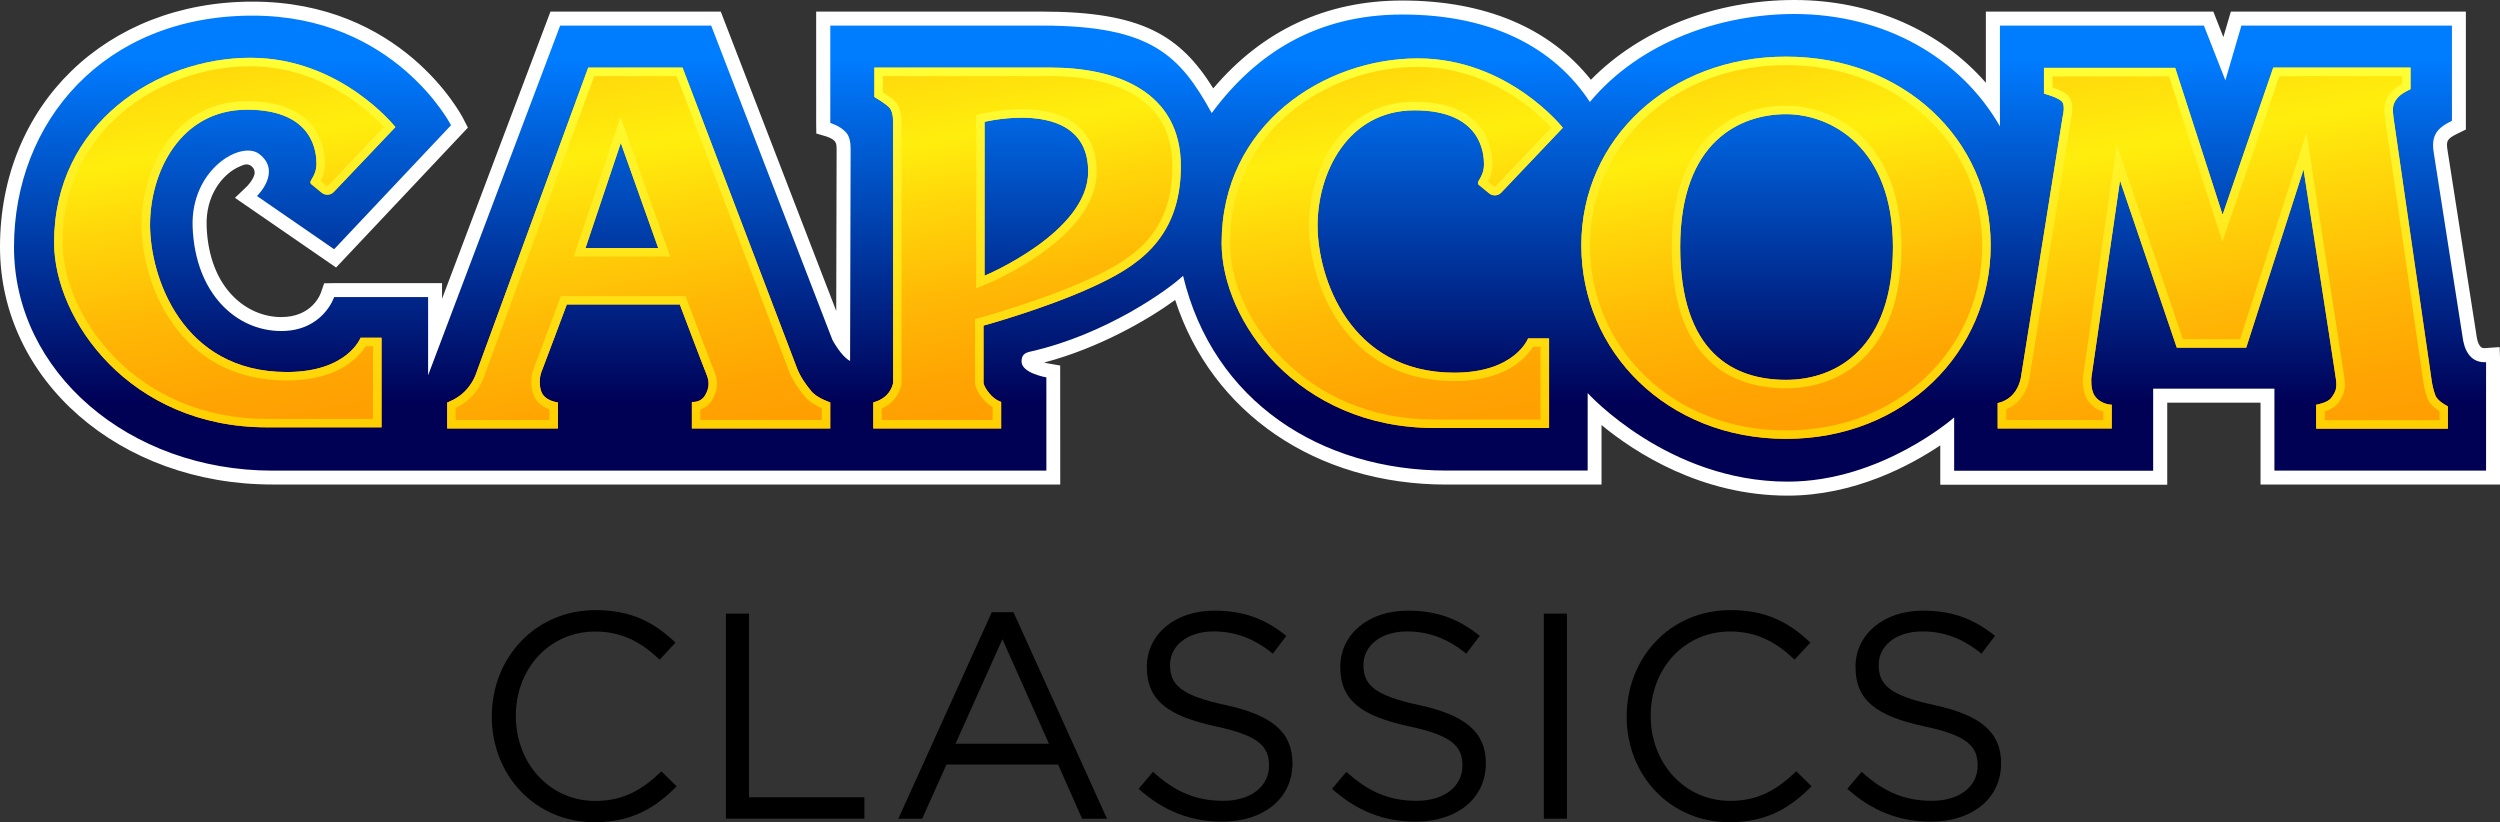 <?xml version="1.0" encoding="utf-8"?>
<!-- Generator: Adobe Illustrator 26.0.3, SVG Export Plug-In . SVG Version: 6.00 Build 0)  -->
<svg version="1.1" id="Layer_1" xmlns="http://www.w3.org/2000/svg" xmlns:xlink="http://www.w3.org/1999/xlink" x="0px" y="0px"
	 viewBox="0 0 3839 1262.6" style="enable-background:new 0 0 3839 1262.6;" xml:space="preserve">
<rect x="0" y="0" width="3839" height="1262.6" fill="#333333" stroke="none"/>
<style type="text/css">
	.st0{fill:#231F20;}
	.st1{fill:#FFFFFF;}
	.st2{fill:url(#SVGID_1_);}
	.st3{fill:url(#SVGID_00000060747835767295387050000000599947917518108858_);}
	.st4{fill:url(#SVGID_00000078738412822381108530000017793018675364360636_);}
	.st5{fill:url(#SVGID_00000155859045368243810320000007672206667940206005_);}
	.st6{fill:url(#SVGID_00000009548727717996494380000015945325810277966747_);}
	.st7{fill:url(#SVGID_00000070831880886994849270000017364405820606785951_);}
	.st8{fill:url(#SVGID_00000080895545156382077100000000245993988107916190_);}
	.st9{fill:url(#SVGID_00000155148512603549938900000003055858503776814263_);}
	.st10{fill:url(#SVGID_00000150089039083040971280000006555424762155560891_);}
	.st11{fill:url(#SVGID_00000130636978795407746250000000772481138527896468_);}
	.st12{fill:url(#SVGID_00000018954800003136714300000015879594268434003125_);}
	.st13{fill:url(#SVGID_00000119797414384618873720000018311738046653697953_);}
	.st14{fill:url(#SVGID_00000006693108027741954220000017372181927613018021_);}
	.st15{display:none;}
	.st16{display:inline;fill:#FF0642;}
	.st17{display:inline;fill:#FFFFFF;stroke:#000000;stroke-width:0.486;stroke-miterlimit:10;}
	.st18{display:inline;fill:#FFCB04;}
	.st19{fill:#034EA2;}
	.st20{fill:url(#SVGID_00000048480491312907066800000014299281688986375582_);}
	.st21{fill:url(#SVGID_00000110469670610307005920000008882396010800152977_);}
	.st22{fill:url(#SVGID_00000176032297379388763390000010047101233735424912_);}
	.st23{fill:url(#SVGID_00000109733370420662166720000014589532368682793347_);}
	.st24{fill:url(#SVGID_00000167356280221534385520000016353643123934268831_);}
	.st25{fill:url(#SVGID_00000163776529128313941400000005092247605391750049_);}
	.st26{fill:url(#SVGID_00000032642460204471113170000004685697645974878620_);}
	.st27{fill:url(#SVGID_00000154421426470415494170000017124201343858999228_);}
	.st28{fill:url(#SVGID_00000096740459573143316350000012083444859338627499_);}
	.st29{fill:url(#SVGID_00000049931921647796841450000005540301109370505105_);}
	.st30{fill:url(#SVGID_00000112601488778050267940000003721207730265201806_);}
	.st31{fill:url(#SVGID_00000134951932047527872920000005626045898505005196_);}
	.st32{fill:url(#SVGID_00000107590956591602525210000001764737945541150629_);}
	.st33{display:inline;fill:#FFFFFF;stroke:#000000;stroke-width:0.488;stroke-miterlimit:10;}
	.st34{fill:url(#SVGID_00000057851049590987705250000001291811786411143851_);}
	.st35{fill:url(#SVGID_00000052103984308759083530000016896190100688018623_);}
	.st36{fill:url(#SVGID_00000008113805713960426590000015954495306374267308_);}
	.st37{fill:url(#SVGID_00000090983886554593227600000017023785011121706923_);}
	.st38{fill:url(#SVGID_00000129168770445103484260000014967106409366542725_);}
	.st39{fill:url(#SVGID_00000065795287702450475990000000387493569342179247_);}
	.st40{fill:url(#SVGID_00000153695797066033984530000008183358439287137175_);}
	.st41{fill:url(#SVGID_00000134235767418442426410000008821503202667300783_);}
	.st42{fill:url(#SVGID_00000121973156239941452100000009659537727575197099_);}
	.st43{fill:url(#SVGID_00000011008434174126226280000017929351109095958948_);}
	.st44{fill:url(#SVGID_00000018200496633850802430000006990714427628037307_);}
	.st45{fill:url(#SVGID_00000074412266426043103550000017314702073471945862_);}
	.st46{fill:url(#SVGID_00000065070479507596230090000006301157906263315891_);}
	.st47{display:inline;fill:#FFFFFF;stroke:#000000;stroke-width:0.516;stroke-miterlimit:10;}
	.st48{fill:url(#SVGID_00000088813422959490758790000004503309462526443154_);}
	.st49{fill:url(#SVGID_00000172406330114705167040000000863285309070568374_);}
	.st50{fill:url(#SVGID_00000178164186336473398180000012696110485329952913_);}
	.st51{fill:url(#SVGID_00000069394403055938025750000015454872802334349954_);}
	.st52{fill:url(#SVGID_00000106132700701894680530000012821450340784777383_);}
	.st53{fill:url(#SVGID_00000179645632701901466620000013443174735144520082_);}
	.st54{fill:url(#SVGID_00000124133444988165666580000000470811943780595879_);}
	.st55{fill:url(#SVGID_00000167397587389840231870000007220477636257312426_);}
	.st56{fill:url(#SVGID_00000150100230450569926950000017843127843946451874_);}
	.st57{fill:url(#SVGID_00000038382818261683432960000018005970783325491632_);}
	.st58{fill:url(#SVGID_00000178192178209499623470000005627304497708532380_);}
	.st59{fill:url(#SVGID_00000070824594213874100150000006084177543826501767_);}
	.st60{fill:url(#SVGID_00000091016015913660014330000008047140221619454393_);}
	.st61{fill:#FFCB04;}
	.st62{fill:url(#SVGID_00000128452994504526011480000004936990221547871890_);}
	.st63{fill:url(#SVGID_00000150821542179354283940000004739662594201578431_);}
	.st64{fill:url(#SVGID_00000142154577765288715910000009050255095872198042_);}
	.st65{fill:url(#SVGID_00000023253764718787858650000013771032794094449822_);}
	.st66{fill:url(#SVGID_00000011028030990442699430000011128681486023781819_);}
	.st67{fill:url(#SVGID_00000091014943343061425820000014800908255798441139_);}
	.st68{fill:url(#SVGID_00000021081320959727228160000007744018067538345398_);}
	.st69{fill:url(#SVGID_00000077310831476899981990000002514215219779005332_);}
	.st70{fill:url(#SVGID_00000030470747317491973500000008423362530596966040_);}
	.st71{fill:url(#SVGID_00000110456544744415195200000015444200633290577836_);}
	.st72{fill:url(#SVGID_00000101808439308826670390000000831234492902127235_);}
	.st73{fill:url(#SVGID_00000067940641803867498270000002976150769131448493_);}
	.st74{fill:url(#SVGID_00000132789863404718418250000010136233954086951310_);}
	.st75{fill:url(#SVGID_00000095300808664489638080000007407190943039626169_);}
	.st76{fill:url(#SVGID_00000015357235080303682710000005103670139425518991_);}
	.st77{fill:url(#SVGID_00000153671637635299683890000013570327284427100044_);}
	.st78{fill:url(#SVGID_00000018918253769812337750000011164321654114142396_);}
	.st79{fill:url(#SVGID_00000159463205603970653830000009364626076962435203_);}
	.st80{fill:url(#SVGID_00000122711437170218500900000003832650450636867254_);}
	.st81{fill:url(#SVGID_00000054251818466421242090000012776532066113284233_);}
	.st82{fill:url(#SVGID_00000098199316662550981160000017189920790956317334_);}
	.st83{fill:url(#SVGID_00000066501917406753909530000017328154062804653465_);}
	.st84{fill:url(#SVGID_00000158010666973655775360000012656097790118540473_);}
	.st85{fill:url(#SVGID_00000163761335943191782460000005584440403064834203_);}
	.st86{fill:url(#SVGID_00000032641639795225371490000017302050016112547994_);}
	.st87{fill:url(#SVGID_00000121998298548625498300000006866668016860970653_);}
	.st88{fill:url(#SVGID_00000053503240756129342310000010557386872209584279_);}
	.st89{fill:url(#SVGID_00000057111458088942691730000014387852539279661961_);}
	.st90{fill:url(#SVGID_00000075142321556985634100000004349568171416712366_);}
	.st91{fill:url(#SVGID_00000025428606481479522920000008512851802898355379_);}
	.st92{fill:url(#SVGID_00000140015495094859383730000008082971236899324065_);}
	.st93{fill:url(#SVGID_00000108285285980015940220000001400428951475664821_);}
	.st94{fill:url(#SVGID_00000016056071147791424310000002091618047330782120_);}
	.st95{fill:url(#SVGID_00000171700053143846357970000018002968194869929657_);}
	.st96{fill:url(#SVGID_00000014592532759909550600000014203245586133671856_);}
	.st97{fill:url(#SVGID_00000169523480984565370620000002295444748965739148_);}
	.st98{fill:url(#SVGID_00000180337669037376190860000000269271759859507629_);}
	.st99{fill:url(#SVGID_00000042006795414711456670000000920405020489355950_);}
	.st100{fill:url(#SVGID_00000008846162939024209750000017390883157928944053_);}
	.st101{fill:url(#SVGID_00000148644763650404546420000015641971249141210031_);}
	.st102{fill:url(#SVGID_00000111151549996757563320000003147623799382936964_);}
	.st103{fill:url(#SVGID_00000178194131867860535200000004488789771043286155_);}
	.st104{fill:url(#SVGID_00000009571973338362484580000001923148915911158965_);}
	.st105{fill:url(#SVGID_00000066512075671267092250000014020992457137520034_);}
	.st106{fill:url(#SVGID_00000105397833506323261350000015509039446992948388_);}
	.st107{fill:url(#SVGID_00000039842593877677494960000008760787828244526219_);}
	.st108{fill:url(#SVGID_00000050626505435850620480000015677422093033757595_);}
	.st109{fill:url(#SVGID_00000049215379970087178070000003737679770829580222_);}
	.st110{fill:url(#SVGID_00000036250656111851468630000001306102610309706115_);}
	.st111{fill:url(#SVGID_00000148621771404116293580000002439446090281229702_);}
	.st112{fill:url(#SVGID_00000098942206492338854910000017116255068079598760_);}
	.st113{fill:url(#SVGID_00000007413854129253817020000003500882826792378774_);}
	.st114{fill:#007CFF;}
	.st115{fill:url(#SVGID_00000089550068056339843570000000864873717253167247_);}
	.st116{fill:url(#SVGID_00000081608597034333940370000004781076053532349885_);}
	.st117{fill:url(#SVGID_00000051345391083861150420000012114667337534955401_);}
	.st118{fill:url(#SVGID_00000033347072326432720450000000048132505056484530_);}
	.st119{fill:url(#SVGID_00000150064526757935895520000009035845808136725917_);}
	.st120{fill:url(#SVGID_00000124844273301948335720000017904405828850071740_);}
	.st121{fill:url(#SVGID_00000047768701338411594560000011567034288066826424_);}
	.st122{fill:url(#SVGID_00000028324351295166894740000008171231752363927450_);}
	.st123{fill:url(#SVGID_00000152237977628945303230000002405174275369295244_);}
	.st124{fill:url(#SVGID_00000010274847215890880460000008629217507822076815_);}
	.st125{fill:url(#SVGID_00000053525338822445509420000004971879690643652748_);}
	.st126{fill:url(#SVGID_00000112630612487560910370000014180431344890348441_);}
	.st127{fill:url(#SVGID_00000049223908179620787080000011642842985137326505_);}
	.st128{fill:url(#SVGID_00000036937812369050300120000018207911423814250901_);}
	.st129{fill:url(#SVGID_00000038410083659297505730000014390412731904164021_);}
	.st130{fill:url(#SVGID_00000005986804416200328960000014569449208835088542_);}
	.st131{fill:url(#SVGID_00000125591036248819772710000005474706755341775792_);}
	.st132{fill:url(#SVGID_00000111181606042046906210000009742088293964483745_);}
	.st133{fill:url(#SVGID_00000080914788939230262660000006524745494354864831_);}
	.st134{fill:url(#SVGID_00000178889990100113318950000003088898886959281042_);}
	.st135{fill:url(#SVGID_00000139985082776440552750000006998168324992424327_);}
	.st136{fill:url(#SVGID_00000049921740794269244190000007149355323972753049_);}
	.st137{fill:url(#SVGID_00000078020154932964325480000004550704748454883729_);}
	.st138{fill:url(#SVGID_00000022526728714159982790000012289604348173586578_);}
	.st139{fill:url(#SVGID_00000065786238223480234240000017910511759848547469_);}
	.st140{fill:url(#SVGID_00000039117633017346984150000000105117141010344120_);}
	.st141{display:inline;fill:#FFFFFF;stroke:#000000;stroke-width:0.641;stroke-miterlimit:10;}
</style>
<g>
	<g>
		<g>
			<g>
				<path class="st0" d="M1511.9,187.1v236.3c0,0,159.1-66.3,159.1-159.8C1671.1,148,1511.9,187.1,1511.9,187.1"/>
				<path class="st0" d="M2742.6,175.2c-69.4,0-162.5,40.8-162.5,204s82.9,204,162.5,204c79.5,0,164.2-51,164.2-204
					C2906.8,226.2,2812,175.2,2742.6,175.2"/>
				<polyline class="st0" points="899.1,380.9 1010.8,380.9 953.3,219.4 899.1,380.9 				"/>
				<path class="st0" d="M585.9,656.3H409.9c-209.9,0-326.7-164.9-326.7-283.9c0-182.4,158-283.7,301.3-283.7
					c138.8,0,222.6,106.5,222.6,106.5L511.4,296c0,0-5.1,2.6-9.3,2.6c-4.3,0-10.2-4.3-10.2-4.3l-11.9-10.2c0,0-3.4-0.8-3.4-4.3
					c0-3.4,9.3-11.9,9.3-28c0-16.1-3.4-83.3-106.6-83.3s-149,96.9-149,176.8c0,79.9,49.1,226.1,209.9,226.1
					c93.6,0,113.4-52.7,113.4-52.7h32.2V656.3z M1274.9,658h-212.4v-40.8c0,0,13.5,1.7,20.3-10.2c6.8-11.9,6.8-21.3,1.7-33.2
					c-5.1-11.9-40.6-106.3-40.6-106.3H870.3c0,0-35.6,95.2-38.9,103.7c-3.4,8.5-3.4,22.1,0,30.6c5.6,14.1,25.4,16.2,25.4,16.2V658
					H686.7v-39.9c0,0,15.4-5.3,27-17c12.7-12.7,16.9-26.3,16.9-26.3l172.7-470.8h144.8l176,462.3c5.1,12.8,13.6,24.7,22.1,34.9
					c8.4,10.2,28.7,17,28.7,17V658z M1677.8,440.5c-72.3,33.4-167.5,59.5-167.5,59.5v88.4c0,0,0.8,6,9.3,16.2
					c8.5,10.2,17.8,12.7,17.8,12.7V658h-196.4v-39.9c0,0,11.9-2.6,20.3-11c8.5-8.5,10.2-18.7,10.2-18.7V188.9c0,0,0.8-17-6-23.8
					c-6.8-6.8-22.8-16.1-22.8-16.1v-45.1c0,0,170.9,0,270.8,0c99.9,0,199.8,35.7,199.8,151.3S1740.4,411.6,1677.8,440.5z
					 M2172.1,169.4c-103.2,0-149,96.9-149,176.8c0,79.9,49.1,226.1,209.9,226.1c93.6,0,113.4-52.7,113.4-52.7h32.2v137.7h-176.1
					c-209.9,0-326.7-164.9-326.7-283.8c0-182.5,158-283.7,301.3-283.7c138.8,0,222.6,106.5,222.6,106.5l-95.6,100.7
					c0,0-5.1,2.5-9.3,2.5c-4.2,0-10.2-4.2-10.2-4.2l-11.9-10.2c0,0-3.4-0.9-3.4-4.3c0-3.4,9.3-11.9,9.3-28
					C2278.8,236.6,2275.4,169.4,2172.1,169.4z M2742.6,673.9c-182.8,0-314.3-134.1-314.3-297.2s134.8-289.6,314.3-289.6
					c179.4,0,314.2,126.5,314.2,289.6S2925.4,673.9,2742.6,673.9z M3759.1,658.3h-202.3v-36.8c0,0,17.8-2.6,23.7-11
					c6-8.5,8.5-13.6,6.8-27.2c-1.7-13.6-49.9-323-49.9-323l-88.1,273.6h-106.6l-87.2-256.6l-44,302.5c0,0-1.7,18.2,5.1,28.1
					c9.3,13.6,26.2,13.6,26.2,13.6V658h-175.2v-39.1c0,0,14-2.1,24.1-14c10.2-11.9,11.9-27.2,11.9-27.2l63.9-399.1
					c0,0,3.8-14.9-0.4-21.7c-4.5-7.2-28.4-13.2-28.4-13.2v-39.6h201.5L3413,330l77.8-226.1h210.8v33.2c0,0-14.1,5.9-20.3,13.6
					c-7.6,9.3-7.6,16.1-6,29.7c1.7,13.6,55.9,382.4,57.6,396.1c1.7,13.6,3.4,21.3,6.8,30.6c3.4,9.3,19.5,16.9,19.5,16.9V658.3z"/>
				<path class="st1" d="M1511.9,187.1v236.3c0,0,159.1-66.3,159.1-159.8C1671.1,148,1511.9,187.1,1511.9,187.1"/>
				<path class="st1" d="M2742.6,175.2c-69.4,0-162.5,40.8-162.5,204s82.9,204,162.5,204c79.5,0,164.2-51,164.2-204
					C2906.8,226.2,2812,175.2,2742.6,175.2"/>
				<polyline class="st1" points="899.1,380.9 1010.8,380.9 953.3,219.4 899.1,380.9 				"/>
				<path class="st1" d="M2745.1,761.1c-132.8,0-234.3-66-285.8-108.4v91.4h-238.2c-200.4,0-360.4-110.2-416.5-283.5
					c-41.8,30.4-116.9,73.9-201.2,96.1c2.3,0.6,4.6,1.2,6.8,1.5l17.8,3.1l0.1,182.7H418.3C183.8,744.1,0,583.8,0,379.3
					C0,161,163.1,2.5,387.8,2.5c228.9,0,320,172.6,323.8,180l6.9,13.5L516.1,410.8l-155.3-107l19-18.2c5.7-6.3,9-11.7,10.5-16.3
					c3.5-10-6.1-19.6-16.1-16.1c-3.1,1.1-6.7,2.6-10.5,4.5c-22.5,11.7-48.2,42.3-46.4,90.1c3.7,95.6,62,139.1,114.6,139.1
					c46.4,0,59.6-33.7,60.9-37.5l5-14.4l15.3-0.2h165.7v24l166.5-441h261.5l177.3,459.7c0.2-94.3,0.6-242.7,0.6-248.7
					c0-2.3-0.1-4.2-0.3-5.7c-0.4-3.6-2.4-6.8-5.4-8.8c-3.6-2.4-7.9-4.1-10.1-4.8l-15.4-4.5l-0.2-16.1V17.8h346.5
					c153.9,0,212.4,36.6,263.3,117.9c76-89.5,173.5-134.9,290.2-134.9c126.9,0,226.4,42,289.7,121.7C2518.7,45.4,2633.2,0,2755.3,0
					c118.2,0,223.9,46.5,294.2,127.1V17.8h349.3l15.4,39.2l11.5-39.2h360.9l0,181.1l-12.1,5.9c-17.2,8.3-18.3,11.8-16.1,25.8
					l45.2,288.9c1.3,6.5,3.3,11,6.4,13.7c1.4,1.2,4.3,1.5,5.5,1.4l23-1.6l0.7,23v188.1h-367.9V618.3h-143.3v126.1h-348.5v-60.5
					C2933.4,714.8,2847.6,761.1,2745.1,761.1z M2416.5,548.2l37.3,41c1.2,1.3,119.3,128.9,291.3,128.9
					c133.7,0,240.4-92.3,241.4-93.2l35.6-31.3l0,107.9h262.7V575.3H3514v125.8h282.1v-127c-4.9-1.9-10.1-4.7-14.9-9
					c-13.5-12.1-17.9-27.6-20-38.2l-45.3-289.8c-5.5-35,9.2-52.9,27.7-64.5l0-112h-285.8l-37.7,129l-50.6-129h-277.1v213.8
					l-40.1-69.8c-58.1-101.3-169.2-161.7-297.1-161.7c-119.8,0-231.1,47.6-297.5,127.4l-18.5,22.2l-15.9-24.2
					c-53.5-81.5-146.9-124.6-269.9-124.6c-114.4,0-204.6,46.7-275.6,142.6l-19.9,26.8l-16.2-29.2c-42.3-76.4-76.6-123.3-241.9-123.3
					h-303.6v113.9c6.4,3.4,13.5,8.3,19.3,15.1c8,9.2,11.9,22,11.9,39c0,8.8-0.8,325.6-0.8,325.6l-0.1,34.7l-31-15.6
					c-18.2-9.2-32.5-34-36.4-41.4l-1.1-2.3l-180.9-469H875L677.5,584l-41.5-7.6v-98.7H526.6c-11.4,19.8-38.6,52.1-94.7,52.1
					c-72.5,0-152.7-56.4-157.5-180.4c-2.6-67.9,35.9-112.4,69.6-129.8c25.2-13,50.2-13.1,67.1-0.2c18.2,13.9,22.7,30.1,23.3,41.2
					c0.8,13.5-3.8,25.8-9.2,35.4l85,58.5l155.8-165.2c-24.4-37.6-108.2-143.9-278-143.9c-203.1,0-344.9,137.3-344.9,333.8
					c0,180.5,164.9,321.9,375.4,321.9h1166.9v-105c-20.6-7-38.1-20.3-38.1-40.9c0-13.4,5.3-30.6,30.3-36.2
					c108.2-24.4,202.3-89.9,224.3-111l27-25.9l8.7,36.4c41.8,174.4,188.8,282.7,383.8,282.7h195.3V548.2z"/>
				<linearGradient id="SVGID_1_" gradientUnits="userSpaceOnUse" x1="1919.5" y1="739.595" x2="1919.5" y2="21.457">
					<stop  offset="0.165" style="stop-color:#000055"/>
					<stop  offset="0.902" style="stop-color:#007CFF"/>
				</linearGradient>
				<path class="st2" d="M692.6,192.3L513.1,382.7L394.6,301c0,0,38.9-37.4,3.4-64.6c-27.8-21.2-105.5,23.8-102.2,112.2
					c3.9,101.9,66.7,159.7,136.1,159.7c64.3,0,81.2-52.1,81.2-52.1h144.3v120.1L860.2,39.3h231.9L1278.3,522
					c0,0,13.5,25.5,27.1,32.3c0,0,0.8-316.7,0.8-325.6c0-8.9-1.2-18.7-6.7-25c-9.1-10.5-24.5-14.9-24.5-14.9V39.3c0,0,214.9,0,325,0
					c168.5,0,211.8,45.9,260.7,134.3c67.5-91.2,160.4-151.3,292.9-151.3c136.4,0,232.8,50.4,287.8,134.3
					c76.9-92.3,200.8-135.1,314-135.1c139.2,0,255.6,67.7,315.7,172.5V39.3h313.2l33,84.1l24.6-84.1h323.3l0,146.2
					c-22.9,11.1-32.1,22.3-28,48.5l45.2,288.9c1.9,9.4,5.2,19.2,13.2,26.4c9.4,8.4,22,6.8,22,6.8v166.6h-325V596.8h-186.2v126.1
					h-305.6V641c0,0-111.7,98.6-255.6,98.6c-184.2,0-307.2-136-307.2-136v119c0,0-13.5,0-216.7,0c-192.8,0-358.4-106-404.6-299.1
					c-21.9,21-118.5,90.3-234.5,116.4c-9,2-13.5,5.5-13.5,15.3c0,17.9,38.1,24.3,38.1,24.3v143.2c0,0-1002.1,0-1188.4,0
					c-220.1,0-396.9-151.3-396.9-343.3S159.3,24,387.8,24C606.2,24,692.6,192.3,692.6,192.3"/>
				<g>
					
						<linearGradient id="SVGID_00000048468971936137052610000008709343942420042151_" gradientUnits="userSpaceOnUse" x1="3443.369" y1="713.944" x2="3329.914" y2="70.509">
						<stop  offset="0" style="stop-color:#FF9D01"/>
						<stop  offset="0.15" style="stop-color:#FFA402"/>
						<stop  offset="0.369" style="stop-color:#FFB805"/>
						<stop  offset="0.629" style="stop-color:#FFD80A"/>
						<stop  offset="0.783" style="stop-color:#FFEE0D"/>
						<stop  offset="1" style="stop-color:#FFD70B"/>
					</linearGradient>
					<path style="fill:url(#SVGID_00000048468971936137052610000008709343942420042151_);" d="M3739.8,607c-3.4-9.3-5.1-17-6.8-30.6
						c-1.7-13.5-55.8-382.4-57.5-396c-1.7-13.6-1.7-20.4,5.9-29.8c6.3-7.7,20.3-13.6,20.3-13.6v-33.2h-210.8L3413,329.9l-72.8-225.7
						h-201.5v39.6c0,0,23.9,6.1,28.4,13.2c4.3,6.8,0.4,21.7,0.4,21.7l-63.9,399c0,0-1.7,15.3-11.9,27.2c-10.2,11.9-24.1,14-24.1,14
						V658h175.2v-36.5c0,0-16.9,0-26.2-13.7c-6.8-9.9-5.1-28-5.1-28l44-302.6l87.2,256.7h106.6l88-273.7c0,0,48.2,309.4,49.9,323
						c1.7,13.6-0.8,18.7-6.8,27.2c-5.9,8.5-23.7,11.1-23.7,11.1v36.8h202.3V624C3759.2,624,3743.1,616.4,3739.8,607z"/>
					
						<linearGradient id="SVGID_00000085218055598900718330000004374874929321415605_" gradientUnits="userSpaceOnUse" x1="3413.434" y1="658.254" x2="3413.434" y2="103.836">
						<stop  offset="5.327789e-09" style="stop-color:#FFCF00"/>
						<stop  offset="1" style="stop-color:#FFFF36"/>
					</linearGradient>
					<path style="fill:url(#SVGID_00000085218055598900718330000004374874929321415605_);" d="M3688.6,116.8v12.1
						c-5.6,3.1-12.7,7.7-17.4,13.5c-11,13.5-10.5,24.9-8.7,39.6c0.9,7,14.6,100.9,29.1,200.2c13.6,93,27.6,189.2,28.4,195.7
						c1.8,14.3,3.7,23.1,7.5,33.5c2.3,6.5,7.6,12.6,15.8,18.3c1,0.7,2,1.3,2.9,1.9v13.7h-176.3v-13.5c7.3-2.3,16.2-6.6,21.3-13.9
						c7.8-11.1,11.1-19.4,9-36.3c-1.7-13.6-48-310.7-50-323.4l-8.4-54.2l-16.8,52.2l-85.1,264.7h-87.8L3267.9,273l-17.4-51.2
						l-7.8,53.5l-44,302.6l0,0.3l0,0.3c-0.4,3.8-1.7,23.5,7.3,36.5c6.4,9.5,15.7,14.7,24,17.2V645h-149.2v-16.5
						c6.3-2.6,14.2-7.2,21-15.1c11.8-13.9,14.4-30.6,14.8-33.8l63.8-398.2c1.3-5.4,4.3-20.9-2.2-31.2c-3.6-5.7-10.5-10.2-22.4-14.6
						c-1.4-0.5-2.7-1-4-1.4v-16.9h179l69.9,216.7l12,37.1l12.7-36.9l74.8-217.3H3688.6 M3701.6,103.8h-210.8L3413,329.9l-72.8-225.7
						h-201.5v39.6c0,0,23.9,6.1,28.4,13.2c4.3,6.8,0.4,21.7,0.4,21.7l-63.9,399c0,0-1.7,15.3-11.9,27.2c-10.2,11.9-24.1,14-24.1,14
						V658h175.2v-36.5c0,0-16.9,0-26.2-13.7c-6.8-9.9-5.1-28-5.1-28l44-302.6l87.2,256.7h106.6l88-273.7c0,0,48.2,309.4,49.9,323
						c1.7,13.6-0.8,18.7-6.8,27.2c-5.9,8.5-23.7,11.1-23.7,11.1v36.8h202.3V624c0,0-16.1-7.6-19.4-17c-3.4-9.3-5.1-17-6.8-30.6
						c-1.7-13.5-55.8-382.4-57.5-396c-1.7-13.6-1.7-20.4,5.9-29.8c6.3-7.7,20.3-13.6,20.3-13.6V103.8L3701.6,103.8z"/>
				</g>
				<g>
					<g>
						
							<linearGradient id="SVGID_00000159465526911685282600000016519756676861987224_" gradientUnits="userSpaceOnUse" x1="993.086" y1="707.681" x2="887.115" y2="106.692">
							<stop  offset="0" style="stop-color:#FF9D01"/>
							<stop  offset="0.15" style="stop-color:#FFA402"/>
							<stop  offset="0.369" style="stop-color:#FFB805"/>
							<stop  offset="0.629" style="stop-color:#FFD80A"/>
							<stop  offset="0.783" style="stop-color:#FFEE0D"/>
							<stop  offset="1" style="stop-color:#FFD70B"/>
						</linearGradient>
						<path style="fill:url(#SVGID_00000159465526911685282600000016519756676861987224_);" d="M1246.2,601.1
							c-8.5-10.2-16.9-22.1-22-34.9l-176.1-462.4H903.3L730.7,574.7c0,0-4.3,13.6-17,26.4c-11.6,11.7-27,17-27,17V658h170.1V618
							c0,0-19.8-2-25.4-16.2c-3.4-8.5-3.4-22.1,0-30.6c3.4-8.5,39-103.7,39-103.7h173.5c0,0,35.6,94.3,40.6,106.3
							c5.1,11.9,5.1,21.3-1.7,33.2c-6.8,11.9-20.3,10.2-20.3,10.2V658h212.5V618C1274.9,618,1254.6,611.2,1246.2,601.1z
							 M899.1,380.9l54.2-161.5l57.5,161.5H899.1z"/>
						
							<linearGradient id="SVGID_00000067207287043611864220000000474021197243987102_" gradientUnits="userSpaceOnUse" x1="980.802" y1="657.981" x2="980.802" y2="103.836">
							<stop  offset="5.327789e-09" style="stop-color:#FFCF00"/>
							<stop  offset="1" style="stop-color:#FFFF36"/>
						</linearGradient>
						<path style="fill:url(#SVGID_00000067207287043611864220000000474021197243987102_);" d="M1039.1,116.8l172.9,454l0,0.1l0,0.1
							c4.8,12,12.7,24.6,24.1,38.3c6.7,8,17.9,14,25.8,17.5V645h-186.5v-16.4c7.9-2.5,14.5-7.8,18.6-15.1
							c8.6-15.1,9.3-28.4,2.3-44.7c-3.9-9.2-28.2-73.2-40.4-105.7l-3.2-8.4h-9H870.3h-9l-3.2,8.5c-0.4,1-35.5,95.2-38.8,103.4
							c-4.7,11.7-4.7,28.6,0,40.2c5,12.5,15.9,18.6,24.5,21.6V645H699.7v-18.4c6.5-3.2,15.6-8.6,23.3-16.3
							c13.8-13.9,19.1-28.4,20.1-31.3l169.4-462.1H1039.1 M881,393.9h18.1h111.7h18.4l-6.2-17.4l-57.5-161.5l-12.6-35.4l-12,35.6
							l-54.2,161.5L881,393.9 M1048.1,103.8H903.3L730.7,574.7c0,0-4.3,13.6-17,26.4c-11.6,11.7-27,17-27,17V658h170.1V618
							c0,0-19.8-2-25.4-16.2c-3.4-8.5-3.4-22.1,0-30.6c3.4-8.5,39-103.7,39-103.7h173.5c0,0,35.6,94.3,40.6,106.3
							c5.1,11.9,5.1,21.3-1.7,33.2c-5.2,9.2-14.5,10.3-18.5,10.3c-1.2,0-1.9-0.1-1.9-0.1V658h212.5V618c0,0-20.4-6.8-28.8-17
							c-8.5-10.2-16.9-22.1-22-34.9L1048.1,103.8L1048.1,103.8z M899.1,380.9l54.2-161.5l57.5,161.5H899.1L899.1,380.9z"/>
					</g>
					<g>
						
							<linearGradient id="SVGID_00000151534924224572161080000008823647103938736286_" gradientUnits="userSpaceOnUse" x1="1611.703" y1="644.866" x2="1511.067" y2="74.136">
							<stop  offset="0" style="stop-color:#FF9D01"/>
							<stop  offset="0.15" style="stop-color:#FFA402"/>
							<stop  offset="0.369" style="stop-color:#FFB805"/>
							<stop  offset="0.629" style="stop-color:#FFD80A"/>
							<stop  offset="0.783" style="stop-color:#FFEE0D"/>
							<stop  offset="1" style="stop-color:#FFD70B"/>
						</linearGradient>
						<path style="fill:url(#SVGID_00000151534924224572161080000008823647103938736286_);" d="M1613.5,103.8
							c-99.9,0-270.8,0-270.8,0v45.1c0,0,16.1,9.3,22.8,16.1c6.8,6.8,6,23.8,6,23.8v399.4c0,0-1.7,10.2-10.2,18.7
							c-8.5,8.5-20.3,11-20.3,11V658h196.4v-40.8c0,0-9.3-2.5-17.8-12.7c-8.5-10.2-9.3-16.2-9.3-16.2v-88.3
							c0,0,95.3-26.2,167.6-59.5c62.7-28.9,135.4-69.7,135.4-185.2S1713.4,103.8,1613.5,103.8z M1511.9,423.4V187.1
							c0,0,159.1-39.1,159.1,76.5C1671.1,357.1,1511.9,423.4,1511.9,423.4z"/>
						
							<linearGradient id="SVGID_00000003080286157716908540000009195814788343320224_" gradientUnits="userSpaceOnUse" x1="1577.092" y1="657.981" x2="1577.092" y2="103.836">
							<stop  offset="5.327789e-09" style="stop-color:#FFCF00"/>
							<stop  offset="1" style="stop-color:#FFFF36"/>
						</linearGradient>
						<path style="fill:url(#SVGID_00000003080286157716908540000009195814788343320224_);" d="M1613.5,116.8
							c53.6,0,98.7,10.5,130.5,30.3c17.7,11.1,31.5,25.2,40.8,41.9c10.3,18.5,15.5,40.7,15.5,66.1c0,105.6-63.2,143.6-127.9,173.4
							c-70.5,32.5-164.7,58.6-165.6,58.8l-9.6,2.6v9.9v88.3v0.9l0.1,0.9c0.3,2.3,2.1,10.6,12.2,22.7c5,6.1,10.3,10.1,14.8,12.7V645
							h-170.4v-17.7c5.1-2.2,11.2-5.8,16.5-11.1c11.1-11.1,13.5-24.3,13.8-25.8l0.2-1.1v-1.1V189.1c0-1.4,0.1-5.9-0.5-11.2
							c-1.2-9.7-4.3-17.1-9.2-22l0,0l0,0c-4.9-4.9-13.2-10.5-19-14.2v-24.8H1613.5 M1498.9,442.9l18-7.5
							c1.7-0.7,41.6-17.5,82.1-46.2c24.1-17.2,43.5-35.1,57.5-53.2c18.3-23.7,27.6-48.1,27.6-72.4c0-18.5-3.8-34.7-11.2-48.3
							c-6.7-12.3-16.5-22.5-29.1-30.1c-19-11.6-44.3-17.5-75-17.5c-32.1,0-58.8,6.5-59.9,6.7l-9.9,2.4v10.2v236.3V442.9
							 M1613.5,103.8c-99.9,0-270.8,0-270.8,0v45.1c0,0,16.1,9.3,22.8,16.1c6.8,6.8,6,23.8,6,23.8v399.4c0,0-1.7,10.2-10.2,18.7
							c-8.5,8.5-20.3,11-20.3,11V658h196.4v-40.8c0,0-9.3-2.5-17.8-12.7c-8.5-10.2-9.3-16.2-9.3-16.2v-88.3
							c0,0,95.3-26.2,167.6-59.5c62.7-28.9,135.4-69.7,135.4-185.2S1713.4,103.8,1613.5,103.8L1613.5,103.8z M1511.9,423.4V187.1
							c0,0,25.9-6.4,56.8-6.4c45.7,0,102.3,13.9,102.3,82.9C1671.1,357.1,1511.9,423.4,1511.9,423.4L1511.9,423.4z"/>
					</g>
					<g>
						
							<linearGradient id="SVGID_00000074412465695774049790000000832452472738939792_" gradientUnits="userSpaceOnUse" x1="2794.347" y1="670.398" x2="2692.045" y2="90.216">
							<stop  offset="0" style="stop-color:#FF9D01"/>
							<stop  offset="0.15" style="stop-color:#FFA402"/>
							<stop  offset="0.369" style="stop-color:#FFB805"/>
							<stop  offset="0.629" style="stop-color:#FFD80A"/>
							<stop  offset="0.783" style="stop-color:#FFEE0D"/>
							<stop  offset="1" style="stop-color:#FFD70B"/>
						</linearGradient>
						<path style="fill:url(#SVGID_00000074412465695774049790000000832452472738939792_);" d="M2742.6,87
							c-179.5,0-314.3,126.5-314.3,289.7s131.4,297.2,314.3,297.2c182.8,0,314.3-134.1,314.3-297.2S2922.1,87,2742.6,87z
							 M2742.6,583.3c-79.6,0-162.5-40.8-162.5-204s93.1-204,162.5-204c69.4,0,164.2,51,164.2,204
							C2906.8,532.2,2822.2,583.3,2742.6,583.3z"/>
						
							<linearGradient id="SVGID_00000090980516684255777110000004774748932664466091_" gradientUnits="userSpaceOnUse" x1="2742.633" y1="673.933" x2="2742.633" y2="87.011">
							<stop  offset="5.327789e-09" style="stop-color:#FFCF00"/>
							<stop  offset="1" style="stop-color:#FFFF36"/>
						</linearGradient>
						<path style="fill:url(#SVGID_00000090980516684255777110000004774748932664466091_);" d="M2742.6,100
							c83.2,0,159.8,28.5,215.6,80.2c55.3,51.2,85.7,121,85.7,196.5c0,76.5-30,147.7-84.6,200.5c-27.2,26.3-59.2,46.9-95.2,61.2
							c-37.7,15-78.5,22.6-121.4,22.6c-42.9,0-83.7-7.6-121.4-22.6c-36-14.3-68.1-34.9-95.2-61.2c-54.6-52.8-84.6-124-84.6-200.5
							c0-75.5,30.4-145.3,85.7-196.5C2582.8,128.5,2659.4,100,2742.6,100 M2742.6,596.3c22.5,0,44-3.8,63.8-11.2
							c22-8.2,41.3-20.8,57.5-37.4c17.7-18.1,31.4-40.9,40.8-67.7c10.1-28.9,15.2-62.8,15.2-100.7c0-37.7-5.6-71.7-16.7-101
							c-10.1-26.5-24.6-49.3-43.2-67.6c-31.2-30.7-74-48.3-117.3-48.3c-20.6,0-40.4,3.2-58.9,9.6c-21.8,7.5-41.1,19.2-57.4,34.8
							c-18.5,17.7-32.9,40.4-42.8,67.4c-10.9,29.7-16.4,65.1-16.4,105.2c0,77.8,18.6,135.8,55.2,172.4c15.8,15.8,35.1,27.6,57.2,35
							C2698.5,593,2719.7,596.3,2742.6,596.3 M2742.6,87c-179.5,0-314.3,126.5-314.3,289.7s131.4,297.2,314.3,297.2
							c182.8,0,314.3-134.1,314.3-297.2S2922.1,87,2742.6,87L2742.6,87z M2742.6,583.3c-79.6,0-162.5-40.8-162.5-204
							s93.1-204,162.5-204c69.4,0,164.2,51,164.2,204C2906.8,532.2,2822.2,583.3,2742.6,583.3L2742.6,583.3z"/>
					</g>
					<g>
						
							<linearGradient id="SVGID_00000155132235294492032990000012611671443914503568_" gradientUnits="userSpaceOnUse" x1="414.587" y1="686.499" x2="310.632" y2="96.941">
							<stop  offset="0" style="stop-color:#FF9D01"/>
							<stop  offset="0.15" style="stop-color:#FFA402"/>
							<stop  offset="0.369" style="stop-color:#FFB805"/>
							<stop  offset="0.629" style="stop-color:#FFD80A"/>
							<stop  offset="0.783" style="stop-color:#FFEE0D"/>
							<stop  offset="1" style="stop-color:#FFD70B"/>
						</linearGradient>
						<path style="fill:url(#SVGID_00000155132235294492032990000012611671443914503568_);" d="M477.9,282.7l16.1,13.2
							c5.6,4.6,13.7,4.1,18.7-1.2l94.5-99.5c0,0-83.8-106.5-222.6-106.5C241.1,88.8,83.1,190,83.1,372.4
							c0,119,116.8,283.8,326.7,283.8h176.1V518.6h-32.2c0,0-19.8,52.7-113.4,52.7c-160.8,0-209.9-146.2-209.9-226.1
							c0-79.9,45.7-176.8,149-176.8c103.3,0,106.6,67.1,106.6,83.3c0,16.1-9.3,24.6-9.3,28C476.7,281.1,477.2,282.1,477.9,282.7z"/>
						
							<linearGradient id="SVGID_00000088820027385666698670000011187156256330585531_" gradientUnits="userSpaceOnUse" x1="345.099" y1="656.288" x2="345.099" y2="88.759">
							<stop  offset="5.327789e-09" style="stop-color:#FFCF00"/>
							<stop  offset="1" style="stop-color:#FFFF36"/>
						</linearGradient>
						<path style="fill:url(#SVGID_00000088820027385666698670000011187156256330585531_);" d="M384.5,101.8
							c30,0,59.7,5.3,88.4,15.7c23.1,8.4,45.6,20.1,66.8,34.7c23.8,16.4,40.8,33.1,49.8,42.7l-86.3,90.9c-0.1,0.1-0.2,0.2-0.5,0.2
							c-0.2,0-0.4-0.1-0.5-0.2l-9.9-8.1c3.1-5.7,6.7-14.4,6.7-26c0-20.9-5.9-40.1-17.1-55.4c-9.1-12.5-21.6-22.2-37.1-29.1
							c-17.8-7.9-39.9-11.8-65.5-11.8c-51.2,0-94.1,22.1-123.8,63.9c-24.3,34.1-38.2,80-38.2,125.9c0,23,3.7,48.1,10.7,72.6
							c8.2,28.9,20.4,55.1,36.3,77.8c18.7,26.9,41.9,48.1,69,63c31,17.1,67,25.7,106.9,25.7c79.3,0,110.8-35.9,121.2-52.7h11.4
							v111.7H409.9c-48,0-93.3-8.9-134.5-26.6c-37.1-15.9-70.2-38.4-98.3-66.9c-25.5-25.8-46.4-56.2-60.5-88.1
							c-13.4-30.2-20.4-61.1-20.4-89.3c0-41.7,8.6-80.6,25.6-115.6c15.6-32.2,38.1-60.7,66.6-84.7
							C241.8,127.4,313.2,101.8,384.5,101.8 M384.5,88.8C241.1,88.8,83.1,190,83.1,372.4c0,119,116.8,283.8,326.7,283.8h176.1V518.6
							h-32.2c0,0-19.8,52.7-113.4,52.7c-160.8,0-209.9-146.2-209.9-226.1c0-79.9,45.7-176.8,149-176.8
							c103.3,0,106.6,67.1,106.6,83.3c0,16.1-9.3,24.6-9.3,28c0,1.3,0.4,2.3,1.1,2.9l16.1,13.2c2.5,2.1,5.6,3.1,8.7,3.1
							c3.7,0,7.3-1.4,10-4.3l94.5-99.5C607.1,195.2,523.3,88.8,384.5,88.8L384.5,88.8z"/>
					</g>
					<g>
						
							<linearGradient id="SVGID_00000051342984005780785280000012117494735704572088_" gradientUnits="userSpaceOnUse" x1="2207.364" y1="687.482" x2="2103.409" y2="97.924">
							<stop  offset="0" style="stop-color:#FF9D01"/>
							<stop  offset="0.15" style="stop-color:#FFA402"/>
							<stop  offset="0.369" style="stop-color:#FFB805"/>
							<stop  offset="0.629" style="stop-color:#FFD80A"/>
							<stop  offset="0.783" style="stop-color:#FFEE0D"/>
							<stop  offset="1" style="stop-color:#FFD70B"/>
						</linearGradient>
						<path style="fill:url(#SVGID_00000051342984005780785280000012117494735704572088_);" d="M2270.6,283.7l16.1,13.2
							c5.6,4.6,13.7,4.1,18.7-1.2l94.5-99.5c0,0-83.8-106.5-222.6-106.5c-143.3,0-301.3,101.2-301.3,283.7
							c0,119,116.8,283.8,326.7,283.8h176.1V519.6h-32.2c0,0-19.8,52.7-113.4,52.7c-160.8,0-209.9-146.2-209.9-226.1
							c0-79.9,45.7-176.8,149-176.8c103.3,0,106.6,67.1,106.6,83.3c0,16.1-9.3,24.6-9.3,28C2269.5,282.1,2269.9,283.1,2270.6,283.7z
							"/>
						
							<linearGradient id="SVGID_00000157986370916332658190000014471556943013974149_" gradientUnits="userSpaceOnUse" x1="2137.875" y1="657.271" x2="2137.875" y2="89.742">
							<stop  offset="5.327789e-09" style="stop-color:#FFCF00"/>
							<stop  offset="1" style="stop-color:#FFFF36"/>
						</linearGradient>
						<path style="fill:url(#SVGID_00000157986370916332658190000014471556943013974149_);" d="M2177.2,102.7
							c30,0,59.7,5.3,88.4,15.7c23.1,8.4,45.6,20.1,66.8,34.7c23.8,16.4,40.8,33.1,49.8,42.7l-86.3,90.9c-0.1,0.1-0.2,0.2-0.5,0.2
							c-0.2,0-0.4-0.1-0.5-0.2l-9.9-8.1c3.1-5.7,6.7-14.4,6.7-26c0-20.9-5.9-40.1-17.1-55.4c-9.1-12.5-21.6-22.2-37.1-29.1
							c-17.8-7.9-39.9-11.8-65.5-11.8c-51.2,0-94.1,22.1-123.8,63.9c-24.3,34.1-38.2,80-38.2,125.9c0,23,3.7,48.1,10.7,72.6
							c8.2,28.9,20.4,55.1,36.3,77.8c18.7,26.9,41.9,48.1,69,63c31,17.1,67,25.7,106.9,25.7c79.3,0,110.8-35.9,121.2-52.7h11.4
							v111.7h-163.1c-48,0-93.3-8.9-134.5-26.6c-37.1-15.9-70.2-38.4-98.3-66.9c-25.5-25.8-46.4-56.2-60.5-88.1
							c-13.4-30.2-20.4-61.1-20.4-89.3c0-41.7,8.6-80.6,25.6-115.6c15.6-32.2,38.1-60.7,66.6-84.7
							C2034.5,128.4,2106,102.7,2177.2,102.7 M2177.2,89.7c-143.3,0-301.3,101.2-301.3,283.7c0,119,116.8,283.8,326.7,283.8h176.1
							V519.6h-32.2c0,0-19.8,52.7-113.4,52.7c-160.8,0-209.9-146.2-209.9-226.1c0-79.9,45.7-176.8,149-176.8
							c103.3,0,106.6,67.1,106.6,83.3c0,16.1-9.3,24.6-9.3,28c0,1.3,0.4,2.3,1.1,2.9l16.1,13.2c2.5,2.1,5.6,3.1,8.7,3.1
							c3.7,0,7.3-1.4,10-4.3l94.5-99.5C2399.8,196.2,2316,89.7,2177.2,89.7L2177.2,89.7z"/>
					</g>
				</g>
				<g class="st15">
					<path class="st16" d="M607,195.3L511.3,296c0,0-5.1,2.5-9.3,2.5c-4.3,0-10.2-4.2-10.2-4.2l-11.8-10.2c0,0-3.4-0.9-3.4-4.3
						s9.3-11.9,9.3-28c0-16.2-3.3-83.3-106.6-83.3c-103.2,0-148.9,96.9-148.9,176.7c0,79.9,49.1,226,209.9,226
						c93.5,0,113.4-52.7,113.4-52.7h32.2v137.6h-176C200,656.2,83.2,491.4,83.2,372.4c0-182.4,157.9-283.6,301.2-283.6
						C523.2,88.9,607,195.3,607,195.3"/>
					<line class="st47" x1="473.6" y1="279.2" x2="513.9" y2="312.3"/>
					<line class="st47" x1="596.9" y1="205.9" x2="489.3" y2="319.2"/>
					<path class="st18" d="M2745.1,761.1c-132.8,0-234.3-66-285.8-108.4v91.4h-238.2c-200.4,0-360.4-110.2-416.5-283.5
						c-41.8,30.4-116.9,73.9-201.2,96.1c2.3,0.6,4.6,1.2,6.8,1.5l17.8,3.1l0.1,182.7H418.3C183.8,744.1,0,583.8,0,379.3
						C0,161,163.1,2.5,387.8,2.5c228.9,0,320,172.6,323.8,180l6.9,13.5L516.1,410.8l-155.3-107l19-18.2c4.9-4.9,12.2-15.5,11.7-22.6
						c-0.1-1.3,1-6.8-5.3-11.5c-1.4-1.1-10.3,0-22.6,6.3c-22.5,11.7-48.2,42.3-46.4,90.1c3.7,95.6,62,139.1,114.6,139.1
						c46.4,0,59.6-33.7,60.9-37.5l5-14.4l15.3-0.2h165.7v24l166.5-441h261.5l177.3,459.7c0.2-94.3,0.6-242.7,0.6-248.7
						c0-8.6-1.5-11-1.6-11.1c-3.5-4.1-11-7.3-14.2-8.2l-15.4-4.5l-0.2-16.1V17.8h346.5c153.9,0,212.4,36.6,263.3,117.9
						c76-89.5,173.5-134.9,290.2-134.9c126.9,0,226.4,42,289.7,121.7C2518.7,45.4,2633.2,0,2755.3,0c118.2,0,223.9,46.5,294.2,127.1
						V17.8h349.3l15.4,39.2l11.5-39.2h360.9l0,181.1l-12.1,5.9c-17.2,8.3-18.3,11.8-16.1,25.8l45.2,288.9c1.3,6.5,3.3,11,6.4,13.7
						c1.4,1.2,4.3,1.5,5.5,1.4l23-1.6l0.7,23v188.1h-367.9V618.3h-143.3v126.1h-348.5v-60.5C2933.4,714.8,2847.6,761.1,2745.1,761.1
						z M2416.5,548.2l37.3,41c1.2,1.3,119.3,128.9,291.3,128.9c133.7,0,240.4-92.3,241.4-93.2l35.6-31.3l0,107.9h262.7V575.3H3514
						v125.8h282.1v-127c-4.9-1.9-10.1-4.7-14.9-9c-13.5-12.1-17.9-27.6-20-38.2l-45.3-289.8c-5.5-35,9.2-52.9,27.7-64.5l0-112
						h-285.8l-37.7,129l-50.6-129h-277.1v213.8l-40.1-69.8c-58.1-101.3-169.2-161.7-297.1-161.7c-119.8,0-231.1,47.6-297.5,127.4
						l-18.5,22.2l-15.9-24.2c-53.5-81.5-146.9-124.6-269.9-124.6c-114.4,0-204.6,46.7-275.6,142.6l-19.9,26.8l-16.2-29.2
						c-42.3-76.4-76.6-123.3-241.9-123.3h-303.6v113.9c6.4,3.4,13.5,8.3,19.3,15.1c8,9.2,11.9,22,11.9,39c0,8.8-0.8,325.6-0.8,325.6
						l-0.1,34.7l-31-15.6c-18.2-9.2-32.5-34-36.4-41.4l-1.1-2.3l-180.9-469H875L677.5,584l-41.5-7.6v-98.7H526.6
						c-11.4,19.8-38.6,52.1-94.7,52.1c-72.5,0-152.7-56.4-157.5-180.4c-2.6-67.9,35.9-112.4,69.6-129.8c25.2-13,50.2-13.1,67.1-0.2
						c18.2,13.9,22.7,30.1,23.3,41.2c0.8,13.5-3.8,25.8-9.2,35.4l85,58.5l155.8-165.2c-24.4-37.6-108.2-143.9-278-143.9
						c-203.1,0-344.9,137.3-344.9,333.8c0,180.5,164.9,321.9,375.4,321.9h1166.9v-105c-20.6-7-38.1-20.3-38.1-40.9
						c0-13.4,5.3-30.6,30.3-36.2c108.2-24.4,202.3-89.9,224.3-111l27-25.9l8.7,36.4c41.8,174.4,188.8,282.7,383.8,282.7h195.3V548.2
						z"/>
				</g>
			</g>
		</g>
	</g>
	<g>
		<path d="M913.1,1262.6c-90.9,0-157.9-71.5-157.9-162.4c0-90,66.6-163.3,159.3-163.3c57.1,0,91.3,20.2,122.8,49.9L1013,1013
			c-26.5-25.2-56.2-43.2-99-43.2c-69.7,0-121.9,56.2-121.9,129.6c0,73.4,52.6,130.5,121.9,130.5c43.2,0,71.5-16.6,101.7-45.4
			l23.4,23C1006.2,1240.6,970.2,1262.6,913.1,1262.6z"/>
		<path d="M1114.7,942.3h35.5v282h177.2v32.8h-212.7V942.3z"/>
		<path d="M1699.9,1257.2h-38.2l-36.9-83.2h-171.4l-37.3,83.2h-36.6l143.5-317.1h33.3L1699.9,1257.2z M1539.3,981.5l-72,160.6h143.5
			L1539.3,981.5z"/>
		<path d="M1882.1,1082.7c70.2,15.3,102.6,40.9,102.6,89.5c0,54.5-45,89.5-107.5,89.5c-49.9,0-90.9-16.7-128.7-50.4l22-26.1
			c32.8,29.7,64.3,44.5,108,44.5c42.3,0,70.2-22,70.2-54c0-29.7-15.8-46.3-81.9-60.3c-72.4-15.8-105.7-39.1-105.7-91.3
			c0-50.4,43.6-86.4,103.5-86.4c45.9,0,78.7,13,110.7,38.7l-20.7,27.4c-29.2-23.8-58.5-34.2-90.9-34.2c-40.9,0-67,22.5-67,51.3
			C1796.6,1051.2,1812.8,1067.9,1882.1,1082.7z"/>
		<path d="M2179.1,1082.7c70.2,15.3,102.6,40.9,102.6,89.5c0,54.5-45,89.5-107.5,89.5c-49.9,0-90.9-16.7-128.7-50.4l22-26.1
			c32.8,29.7,64.3,44.5,108,44.5c42.3,0,70.2-22,70.2-54c0-29.7-15.8-46.3-81.9-60.3c-72.4-15.8-105.7-39.1-105.7-91.3
			c0-50.4,43.6-86.4,103.5-86.4c45.9,0,78.7,13,110.7,38.7l-20.7,27.4c-29.2-23.8-58.5-34.2-90.9-34.2c-40.9,0-67,22.5-67,51.3
			C2093.6,1051.2,2109.8,1067.9,2179.1,1082.7z"/>
		<path d="M2406.2,942.3v314.9h-35.5V942.3L2406.2,942.3L2406.2,942.3z"/>
		<path d="M2655.8,1262.6c-90.9,0-157.9-71.5-157.9-162.4c0-90,66.6-163.3,159.3-163.3c57.1,0,91.3,20.2,122.8,49.9l-24.3,26.1
			c-26.5-25.2-56.2-43.2-99-43.2c-69.7,0-121.9,56.2-121.9,129.6c0,73.4,52.6,130.5,121.9,130.5c43.2,0,71.5-16.6,101.7-45.4
			l23.4,23C2749,1240.6,2713,1262.6,2655.8,1262.6z"/>
		<path d="M2970.3,1082.7c70.2,15.3,102.6,40.9,102.6,89.5c0,54.5-45,89.5-107.5,89.5c-49.9,0-90.9-16.7-128.7-50.4l22-26.1
			c32.8,29.7,64.3,44.5,108,44.5c42.3,0,70.2-22,70.2-54c0-29.7-15.8-46.3-81.9-60.3c-72.4-15.8-105.7-39.1-105.7-91.3
			c0-50.4,43.6-86.4,103.5-86.4c45.9,0,78.7,13,110.7,38.7l-20.7,27.4c-29.2-23.8-58.5-34.2-90.9-34.2c-40.9,0-67,22.5-67,51.3
			C2884.9,1051.2,2901.1,1067.9,2970.3,1082.7z"/>
	</g>
</g>
</svg>
